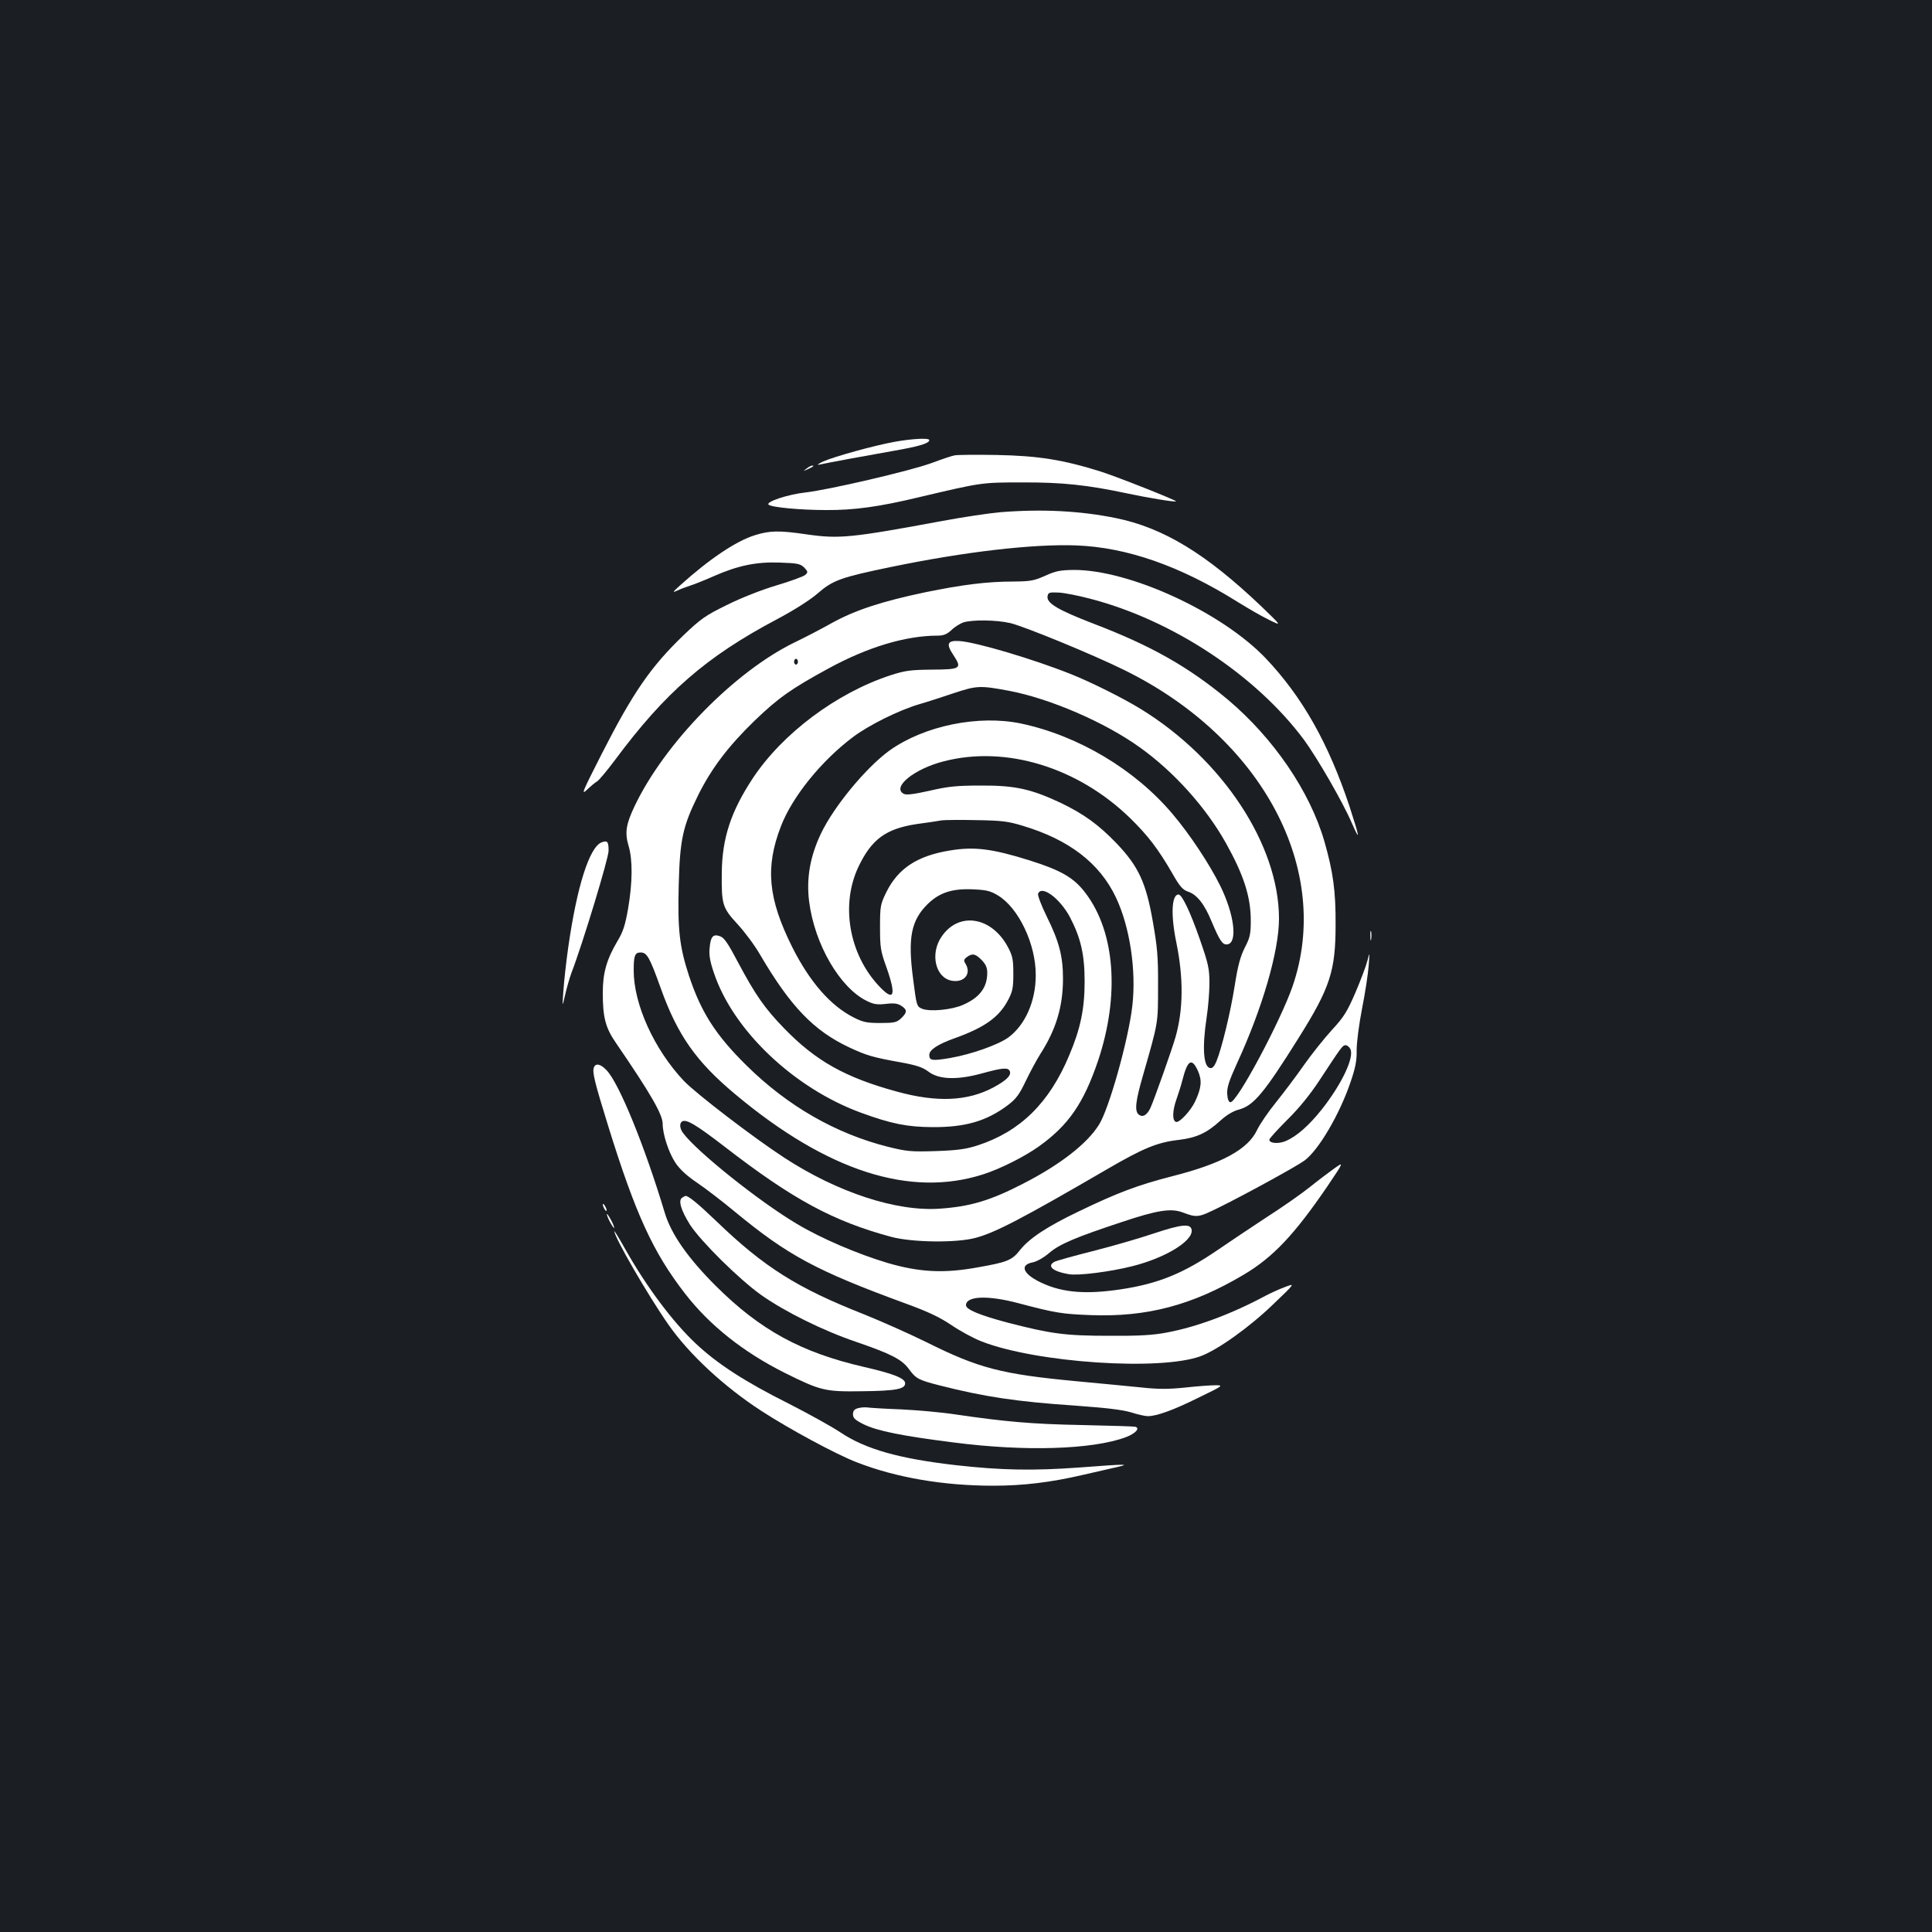 <?xml version="1.0" standalone="no"?>
<!DOCTYPE svg PUBLIC "-//W3C//DTD SVG 20010904//EN"
 "http://www.w3.org/TR/2001/REC-SVG-20010904/DTD/svg10.dtd">
<svg version="1.0" xmlns="http://www.w3.org/2000/svg"
 width="1000pt" height="1000pt" viewBox="0 0 1000 1000"
 preserveAspectRatio="xMidYMid meet">
<rect width="100%" height="100%" fill="#1b1f23"/>
<g transform="translate(0,1000) scale(0.1,-0.1)"
fill="#ffffff" stroke="none">
<path d="M4635 7714 c-108 -19 -320 -78 -375 -103 -25 -12 -34 -19 -20 -16 51
11 240 46 377 70 139 24 193 40 193 57 0 12 -83 8 -175 -8z"/>
<path d="M4941 7643 c-13 -2 -67 -20 -120 -40 -113 -41 -530 -138 -652 -152
-90 -10 -206 -48 -191 -63 14 -14 166 -28 298 -28 144 -1 275 17 479 66 326
77 325 77 535 77 207 1 338 -13 545 -57 103 -22 247 -46 252 -41 6 4 -301 126
-389 154 -194 61 -324 82 -538 86 -107 2 -206 1 -219 -2z"/>
<path d="M4174 7574 c-18 -14 -18 -14 6 -3 31 14 36 19 24 19 -6 0 -19 -7 -30
-16z"/>
<path d="M5180 7349 c-58 -5 -193 -25 -300 -45 -475 -88 -536 -94 -704 -70
-143 21 -191 20 -268 -4 -98 -30 -237 -124 -388 -260 -39 -35 -41 -39 -15 -27
17 8 46 19 65 25 19 6 76 28 125 50 125 55 221 75 344 70 88 -3 103 -6 123
-25 20 -21 21 -25 7 -38 -8 -8 -76 -33 -150 -55 -80 -24 -184 -65 -258 -102
-110 -54 -134 -71 -223 -156 -169 -162 -262 -297 -424 -615 -101 -199 -108
-215 -75 -184 20 19 43 38 52 43 9 5 50 54 92 110 260 350 472 535 839 729 90
48 172 100 212 135 77 67 120 82 376 135 387 80 737 120 960 112 263 -10 538
-106 835 -292 55 -34 129 -77 165 -94 65 -32 65 -32 -40 69 -287 274 -509 409
-757 459 -184 37 -378 47 -593 30z"/>
<path d="M5410 7020 c-58 -26 -76 -29 -163 -30 -137 0 -265 -16 -460 -56 -223
-47 -361 -92 -482 -159 -55 -31 -140 -75 -190 -99 -312 -151 -676 -523 -831
-850 -44 -93 -51 -136 -30 -206 21 -71 20 -189 -3 -323 -15 -86 -26 -120 -55
-168 -56 -95 -76 -164 -76 -268 0 -127 14 -181 68 -259 178 -260 242 -370 242
-419 0 -54 31 -148 65 -200 24 -36 59 -68 112 -104 43 -29 132 -97 198 -152
273 -225 419 -304 880 -473 121 -44 179 -72 240 -113 44 -30 114 -68 155 -84
284 -111 928 -154 1136 -76 88 33 252 150 374 268 115 110 115 110 60 89 -30
-11 -75 -32 -100 -45 -175 -94 -355 -161 -510 -190 -72 -14 -144 -18 -300 -17
-227 0 -300 10 -528 69 -142 38 -212 67 -212 89 0 48 112 53 270 11 194 -51
224 -56 375 -62 291 -11 526 51 792 209 152 90 262 207 431 454 89 132 89 132
38 96 -28 -20 -85 -63 -126 -96 -41 -33 -142 -104 -225 -157 -82 -54 -196
-130 -251 -168 -180 -123 -310 -176 -506 -205 -174 -26 -294 -17 -400 31 -101
45 -125 95 -53 109 21 4 57 24 86 49 54 46 137 81 376 160 182 61 254 72 313
50 78 -29 81 -28 195 28 137 68 396 210 437 240 73 54 182 239 239 408 25 73
32 110 31 164 0 40 12 132 28 215 16 80 31 179 34 220 6 75 6 75 -7 25 -7 -27
-35 -101 -62 -164 -42 -97 -59 -125 -121 -192 -40 -44 -105 -125 -145 -182
-39 -56 -104 -142 -144 -192 -40 -49 -85 -115 -99 -145 -47 -99 -182 -173
-438 -238 -179 -46 -283 -85 -486 -183 -161 -77 -254 -138 -303 -200 -41 -52
-65 -62 -219 -89 -175 -32 -302 -25 -466 23 -154 46 -342 126 -469 202 -194
115 -517 373 -589 470 -18 23 -20 51 -6 60 22 14 71 -15 223 -132 352 -272
560 -384 860 -465 109 -29 338 -32 437 -5 102 27 245 102 680 355 187 109 262
140 372 152 90 11 144 35 214 99 33 30 66 50 97 58 76 21 129 84 307 368 165
263 193 349 193 590 1 173 -13 273 -58 430 -75 259 -263 534 -500 734 -203
169 -396 279 -698 394 -181 70 -240 105 -235 140 3 20 8 22 56 20 30 -1 104
-16 165 -32 427 -111 859 -397 1107 -731 68 -93 199 -319 247 -430 45 -103 41
-77 -11 83 -109 329 -245 570 -435 770 -227 238 -704 458 -993 457 -70 -1 -93
-5 -148 -30z m-181 -245 c75 -18 428 -163 590 -243 716 -352 1079 -1035 871
-1638 -63 -181 -286 -599 -321 -599 -9 0 -15 14 -17 42 -2 33 8 65 51 160 131
284 217 580 217 748 0 382 -292 825 -715 1085 -89 55 -257 139 -360 180 -195
78 -494 167 -580 172 -62 4 -69 -15 -30 -73 45 -69 39 -74 -110 -75 -113 -1
-141 -5 -215 -29 -279 -91 -560 -301 -714 -534 -112 -170 -158 -308 -160 -486
-2 -168 3 -183 82 -269 37 -40 89 -110 116 -157 157 -268 278 -394 461 -480
92 -43 124 -52 269 -78 82 -15 113 -26 142 -48 54 -41 148 -44 276 -9 110 30
136 32 145 11 8 -22 -19 -48 -86 -84 -134 -71 -292 -78 -499 -21 -267 73 -419
158 -583 327 -101 104 -149 173 -239 342 -52 99 -72 128 -93 135 -36 13 -49
-1 -54 -61 -4 -35 2 -70 22 -128 99 -298 415 -598 763 -725 156 -57 238 -73
367 -74 172 -1 281 31 392 114 43 33 59 55 92 124 22 46 56 109 76 141 81 126
117 245 117 390 0 115 -20 192 -84 321 -28 57 -48 110 -45 118 18 47 113 -24
165 -121 56 -108 76 -193 76 -333 0 -141 -21 -244 -80 -383 -103 -246 -253
-393 -472 -465 -62 -20 -104 -26 -218 -30 -128 -4 -150 -2 -247 22 -271 68
-520 211 -733 421 -160 158 -235 275 -298 465 -49 150 -59 237 -53 468 6 237
21 305 101 467 70 140 156 253 292 385 123 118 189 165 384 271 202 110 398
169 564 169 30 0 47 7 71 29 16 16 44 33 60 39 45 15 171 14 244 -3z m-1099
-200 c0 -8 -4 -15 -10 -15 -5 0 -10 7 -10 15 0 8 5 15 10 15 6 0 10 -7 10 -15z
m1095 -151 c210 -40 495 -163 674 -292 176 -125 344 -312 447 -497 91 -163
128 -276 128 -400 0 -70 -4 -88 -31 -140 -23 -46 -36 -93 -52 -196 -22 -140
-68 -328 -95 -393 -11 -26 -21 -37 -33 -34 -34 6 -41 106 -18 258 8 52 15 133
15 180 0 76 -5 100 -50 229 -49 141 -92 231 -110 231 -36 0 -41 -106 -11 -250
37 -182 36 -344 -4 -486 -18 -64 -112 -329 -131 -370 -18 -37 -40 -49 -60 -33
-22 18 -17 68 21 199 81 283 79 270 79 465 1 152 -4 204 -27 335 -35 201 -74
285 -186 403 -94 98 -171 154 -292 212 -154 72 -237 90 -414 89 -124 0 -170
-5 -264 -27 -81 -18 -120 -23 -133 -16 -64 34 54 130 209 169 320 82 691 -31
962 -294 92 -90 145 -159 218 -285 39 -69 54 -86 82 -96 46 -15 85 -64 122
-154 42 -100 57 -123 82 -119 54 8 36 155 -37 303 -56 113 -157 266 -247 372
-194 230 -487 405 -784 468 -220 46 -500 -11 -680 -139 -121 -87 -289 -290
-356 -431 -56 -118 -76 -231 -61 -351 28 -221 159 -447 299 -515 36 -18 55
-20 99 -15 42 5 60 2 79 -10 32 -21 31 -34 -1 -65 -23 -21 -35 -24 -107 -24
-71 0 -90 4 -139 29 -120 61 -227 184 -317 363 -126 252 -141 414 -59 626 58
152 209 339 373 462 82 62 238 139 343 170 48 14 125 39 172 55 126 42 141 43
295 14z m68 -698 c241 -72 399 -194 483 -371 72 -152 106 -376 85 -561 -20
-175 -121 -535 -173 -616 -62 -99 -203 -208 -395 -306 -167 -86 -271 -117
-428 -128 -225 -16 -530 84 -806 264 -161 105 -457 332 -520 398 -153 163
-259 395 -259 571 0 77 6 93 36 93 33 0 47 -26 104 -185 87 -243 183 -380 387
-550 475 -397 904 -535 1283 -413 87 28 211 90 287 144 154 110 232 224 307
445 112 336 88 664 -65 866 -60 80 -126 118 -291 170 -192 60 -286 72 -410 51
-170 -27 -270 -93 -331 -217 -30 -62 -32 -71 -32 -181 0 -104 3 -123 33 -206
53 -150 40 -182 -40 -96 -154 165 -198 421 -104 617 68 142 142 196 303 220
54 7 112 16 128 19 17 2 98 3 180 1 128 -2 163 -6 238 -29z m-129 -360 c107
-63 198 -252 197 -414 0 -135 -55 -258 -142 -322 -53 -38 -191 -87 -300 -106
-95 -16 -109 -14 -109 16 0 26 44 55 131 86 156 56 230 109 277 198 23 44 27
63 27 136 0 73 -4 92 -27 136 -84 160 -256 188 -345 55 -60 -88 -31 -211 52
-227 65 -12 104 35 73 87 -11 17 -10 22 6 35 29 21 44 18 77 -15 21 -22 29
-39 29 -66 0 -76 -39 -128 -125 -166 -59 -26 -172 -37 -213 -20 -27 12 -28 14
-46 156 -28 212 -10 302 77 387 59 57 124 79 228 75 72 -3 93 -7 133 -31z
m1825 -795 c23 -42 -45 -184 -148 -314 -67 -84 -130 -139 -186 -163 -38 -16
-85 -12 -85 7 0 6 42 52 93 103 61 60 119 132 165 202 117 178 121 184 137
184 8 0 19 -9 24 -19z m-788 -115 c21 -49 18 -85 -14 -155 -23 -50 -83 -114
-100 -108 -20 6 -19 57 2 116 11 31 25 76 31 100 27 106 49 118 81 47z"/>
<path d="M3114 5640 c-63 -24 -128 -228 -173 -545 -11 -77 -22 -178 -25 -225
-6 -85 -6 -85 9 -20 8 36 23 88 33 115 57 148 193 595 192 632 0 47 -6 54 -36
43z"/>
<path d="M7093 5155 c0 -22 2 -30 4 -17 2 12 2 30 0 40 -3 9 -5 -1 -4 -23z"/>
<path d="M3074 4475 c-9 -24 3 -74 73 -300 142 -458 233 -657 399 -871 127
-164 301 -302 514 -409 189 -94 210 -99 405 -96 171 2 220 11 220 41 0 26 -61
50 -214 85 -325 75 -537 191 -767 420 -143 143 -230 267 -263 377 -104 346
-235 667 -300 737 -31 34 -58 40 -67 16z"/>
<path d="M3531 3801 c-22 -14 -6 -66 41 -141 58 -88 252 -280 368 -363 122
-86 319 -184 490 -242 183 -63 238 -91 275 -142 36 -49 50 -56 155 -83 235
-60 403 -85 700 -105 164 -12 250 -22 293 -35 34 -11 74 -20 88 -20 45 0 130
30 263 96 128 62 130 64 87 64 -24 0 -95 -5 -157 -12 -89 -9 -140 -9 -231 1
-65 6 -210 21 -323 31 -397 37 -514 68 -783 202 -87 43 -233 108 -325 145
-345 136 -516 243 -764 482 -96 92 -145 132 -160 131 -2 0 -9 -4 -17 -9z"/>
<path d="M3120 3765 c0 -5 5 -17 10 -25 5 -8 10 -10 10 -5 0 6 -5 17 -10 25
-5 8 -10 11 -10 5z"/>
<path d="M3141 3715 c0 -5 8 -26 19 -45 11 -19 19 -30 19 -25 0 6 -8 26 -19
45 -11 19 -19 31 -19 25z"/>
<path d="M5970 3615 c-74 -25 -216 -66 -315 -91 -99 -25 -188 -50 -197 -55
-41 -22 -9 -50 73 -64 49 -9 213 12 329 41 172 43 316 131 308 188 -5 34 -51
30 -198 -19z"/>
<path d="M3180 3627 c0 -31 174 -332 279 -482 107 -154 288 -322 482 -448 143
-93 387 -225 494 -266 203 -79 448 -121 705 -121 156 0 297 17 465 56 66 15
145 33 175 40 74 17 55 17 -197 -2 -237 -17 -401 -14 -633 12 -297 34 -470 83
-600 170 -45 30 -166 97 -268 149 -226 113 -371 207 -482 312 -118 111 -255
294 -364 488 -31 55 -56 96 -56 92z"/>
<path d="M4440 2711 c-18 -5 -25 -14 -25 -31 0 -20 11 -30 55 -52 69 -34 196
-60 465 -94 370 -48 719 -37 892 27 50 19 75 46 50 54 -6 2 -131 6 -277 9
-260 5 -395 17 -655 55 -71 11 -197 22 -280 26 -82 3 -161 8 -175 10 -14 2
-36 0 -50 -4z"/>
</g>
</svg>
